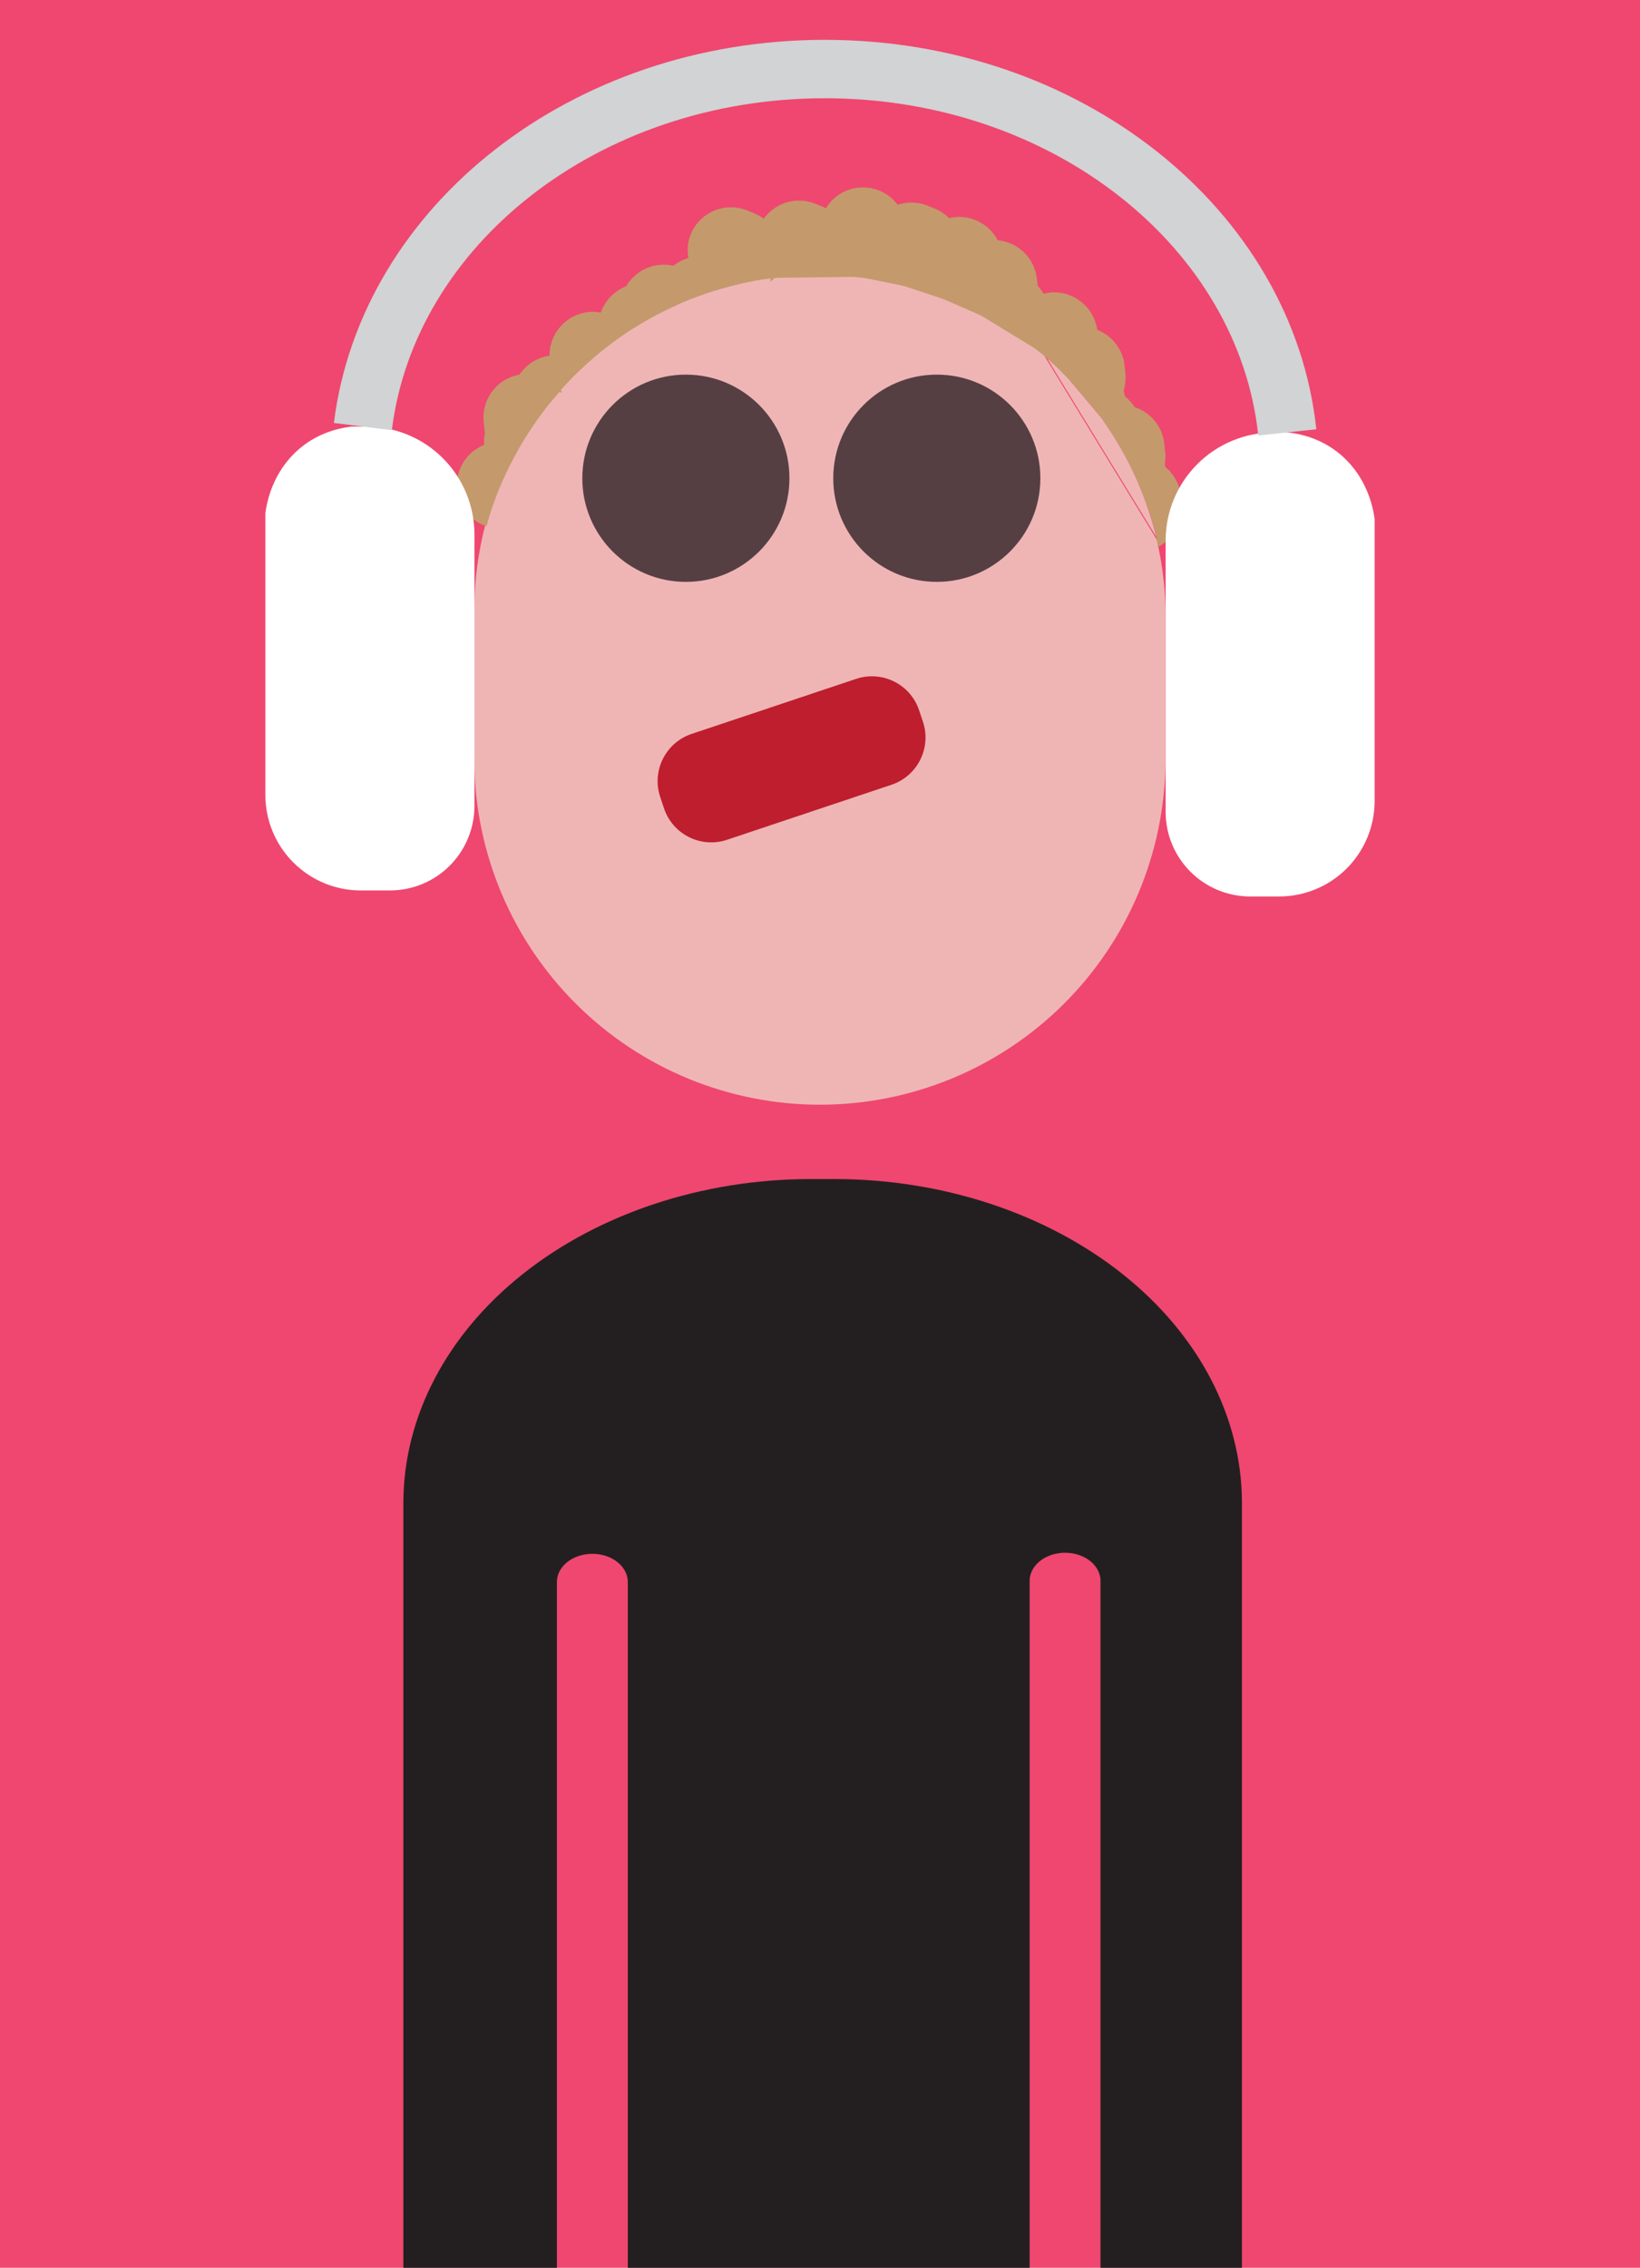 <svg viewBox="0 0 309 427" fill="none" xmlns="http://www.w3.org/2000/svg">
    <path d="M0 0H309V427H0V0Z" fill="#EF476F"/>
    <path d="M217.834 101.056L197.266 67.441C197.837 67.926 198.392 68.426 198.939 68.942C199.721 69.684 200.549 70.459 201.284 71.287L207.398 78.55C207.632 78.855 207.851 79.167 208.062 79.48C208.727 80.426 209.368 81.395 209.97 82.38C210.751 83.678 211.533 84.999 212.252 86.359C212.518 86.86 212.768 87.36 213.034 87.868C213.863 89.549 214.597 91.269 215.293 93.028C215.567 93.716 215.825 94.419 216.075 95.123C216.762 97.069 217.349 99.05 217.834 101.056Z" fill="#EFB5B5"/>
    <path d="M234 282.862V427H207.35V297.872C207.384 297.159 207.237 296.447 206.917 295.78C206.597 295.113 206.111 294.504 205.488 293.989C204.865 293.475 204.117 293.066 203.29 292.786C202.463 292.507 201.574 292.363 200.675 292.363C199.776 292.363 198.887 292.507 198.059 292.786C197.232 293.066 196.485 293.475 195.862 293.989C195.238 294.504 194.752 295.113 194.432 295.78C194.113 296.447 193.966 297.159 194 297.872V427H118.286V297.872C118.286 296.465 117.582 295.115 116.329 294.12C115.077 293.125 113.378 292.566 111.606 292.566C109.834 292.566 108.135 293.125 106.883 294.12C105.63 295.115 104.926 296.465 104.926 297.872V427H76V282.862C76.06 266.735 84.151 251.282 98.508 239.879C112.864 228.475 132.318 222.047 152.621 222H157.379C177.682 222.047 197.136 228.475 211.492 239.879C225.849 251.282 233.94 266.735 234 282.862Z" fill="#231F20"/>
    <path d="M219.6 114.854V143.599C219.412 160.745 212.469 177.125 200.278 189.183C188.087 201.242 171.632 208.005 154.484 208.005C137.337 208.005 120.882 201.242 108.691 189.183C96.5 177.125 89.556 160.745 89.369 143.599V114.854C89.378 109.503 90.058 104.174 91.393 98.992C91.487 98.632 91.581 98.281 91.683 97.921C92.437 95.145 93.385 92.426 94.52 89.783L94.919 88.876C95.154 88.321 95.412 87.774 95.701 87.227C95.849 86.906 96.006 86.594 96.162 86.281C96.576 85.452 97.006 84.639 97.46 83.834C97.624 83.521 97.796 83.209 97.976 82.904C98.351 82.263 98.757 81.629 99.133 81.004C99.281 80.746 99.445 80.488 99.609 80.222C100.595 78.659 101.642 77.205 102.737 75.766C102.948 75.485 103.167 75.204 103.385 74.93C103.925 74.242 104.48 73.578 105.058 72.921C105.067 72.9 105.08 72.881 105.097 72.866L105.363 72.561L105.574 72.319C106.351 71.443 107.151 70.591 107.974 69.763C108.092 69.638 108.209 69.512 108.334 69.395C108.67 69.059 109.014 68.731 109.358 68.41L110.038 67.777C111.044 66.839 112.086 65.942 113.165 65.088L113.47 64.838C114.291 64.173 115.135 63.524 115.995 62.907C116.308 62.672 116.628 62.445 116.949 62.219L117.394 61.914L117.754 61.664L117.887 61.578L118.481 61.187C119.044 60.812 119.614 60.452 120.193 60.1C120.474 59.92 120.764 59.748 121.045 59.584C121.991 59.021 122.945 58.49 123.922 57.982L124.047 57.911C125.089 57.39 126.132 56.869 127.174 56.348L127.815 56.066C128.308 55.84 128.8 55.636 129.3 55.433L129.425 55.378C130.364 54.995 131.317 54.597 132.279 54.292L132.717 54.135L133.186 53.979L133.694 53.815C133.96 53.721 134.233 53.635 134.476 53.557C134.945 53.406 135.414 53.265 135.883 53.135L136.477 52.971C137.259 52.736 138.111 52.525 138.947 52.345L139.463 52.22C141.027 51.861 142.676 51.556 144.31 51.321L144.99 51.227H145.123H145.303H145.373H145.701L146.397 51.149C147.241 51.047 148.101 50.969 148.961 50.915H149.477C149.806 50.915 150.142 50.868 150.478 50.86H150.595C151.205 50.86 151.815 50.805 152.432 50.805C152.492 50.801 152.552 50.801 152.612 50.805C152.894 50.805 153.191 50.805 153.48 50.805H155.293C155.856 50.805 156.427 50.805 156.99 50.805C157.279 50.805 157.576 50.805 157.865 50.805H158.608H158.718C159.57 50.844 160.414 50.915 161.258 50.993H161.391C161.594 50.993 161.79 50.993 161.993 51.047H162.259C163.267 51.149 164.268 51.29 165.261 51.446C165.745 51.517 166.222 51.603 166.699 51.688H166.746H166.863L167.059 51.728L167.637 51.837H167.708C169.521 52.189 171.304 52.619 173.055 53.135H173.149L173.688 53.299C173.962 53.377 174.22 53.455 174.47 53.549C175.064 53.737 175.658 53.924 176.244 54.128C176.831 54.331 177.558 54.605 178.207 54.855L178.308 54.894C178.574 54.987 178.824 55.089 179.09 55.206C179.154 55.226 179.216 55.25 179.278 55.277C180.012 55.574 180.739 55.886 181.459 56.207L181.787 56.363L182.569 56.739L183.092 56.989L184.359 57.622C185.422 58.161 186.477 58.74 187.486 59.35L187.885 59.584L188.119 59.725L188.416 59.905C189.042 60.28 189.651 60.687 190.261 61.069L190.433 61.187C190.715 61.367 190.988 61.546 191.262 61.742C192.502 62.586 193.714 63.477 194.897 64.415C195.116 64.58 195.327 64.759 195.546 64.939L195.624 65.072L195.952 65.612L196.21 66.026L196.992 67.347L217.56 100.962L217.974 101.642L218.185 102.698C219.048 106.694 219.522 110.766 219.6 114.854Z" fill="#EFB5B5"/>
    <path d="M97.945 84.076C97.311 85.179 96.702 86.304 96.131 87.454C95.701 88.306 95.287 89.173 94.911 90.049C93.591 92.974 92.504 95.998 91.659 99.094C90.076 98.567 88.692 97.567 87.694 96.229C86.696 94.892 86.132 93.28 86.078 91.612C86.025 89.944 86.484 88.299 87.394 86.9C88.303 85.501 89.62 84.415 91.167 83.787C91.444 83.671 91.728 83.574 92.019 83.498C93.996 82.932 96.114 83.139 97.945 84.076Z" fill="#C49A6C"/>
    <path d="M103.386 76.118C102.027 77.816 100.756 79.582 99.579 81.411C99.016 82.286 98.469 83.177 97.945 84.076C97.311 85.179 96.702 86.304 96.131 87.454C95.701 88.306 95.287 89.173 94.912 90.049C94.415 89.735 93.956 89.365 93.543 88.947C92.169 87.563 91.337 85.733 91.198 83.787C91.198 83.592 91.198 83.388 91.198 83.185C91.198 82.585 91.266 81.987 91.401 81.403C91.705 80.076 92.335 78.845 93.233 77.821C94.13 76.798 95.269 76.014 96.545 75.54C97.667 75.122 98.867 74.959 100.06 75.062C101.252 75.164 102.407 75.531 103.44 76.134L103.386 76.118Z" fill="#C49A6C"/>
    <path d="M105.934 73.89C105.833 73.749 105.731 73.609 105.614 73.468C106.494 72.468 107.414 71.493 108.373 70.544C108.928 69.989 109.499 69.442 110.077 68.926C109.318 68.251 108.441 67.722 107.49 67.363C106.829 67.122 106.141 66.965 105.442 66.894C105.184 66.894 104.91 66.894 104.66 66.894C104.286 66.892 103.912 66.918 103.542 66.972C101.592 67.248 99.807 68.219 98.515 69.705C97.222 71.191 96.509 73.093 96.506 75.063C96.506 75.235 96.506 75.399 96.506 75.571C96.623 77.551 97.457 79.421 98.852 80.832C99.073 81.055 99.308 81.264 99.555 81.458C100.733 79.629 102.003 77.863 103.362 76.165C104.003 75.383 104.66 74.602 105.348 73.82L105.934 73.89Z" fill="#C49A6C"/>
    <path d="M116.956 63.368C115.768 64.205 114.611 65.073 113.478 65.987C112.344 66.902 111.179 67.895 110.077 68.927C109.498 69.442 108.928 69.99 108.373 70.545C107.86 69.555 107.559 68.468 107.489 67.355C107.489 67.183 107.489 67.019 107.489 66.847C107.485 65.773 107.697 64.71 108.115 63.72C108.563 62.623 109.243 61.637 110.108 60.827C110.972 60.017 112.002 59.404 113.126 59.03C113.306 58.967 113.485 58.92 113.665 58.873C114.314 58.706 114.981 58.622 115.651 58.623C116.075 58.623 116.498 58.654 116.917 58.717C118.456 58.965 119.893 59.645 121.06 60.679C120.193 61.187 119.333 61.727 118.496 62.242L116.956 63.368Z" fill="#C49A6C"/>
    <path d="M116.957 63.368C115.769 64.204 114.612 65.072 113.478 65.987C113.188 65.274 113.001 64.524 112.923 63.759L112.782 62.344C112.779 62.305 112.779 62.266 112.782 62.227C112.685 61.172 112.799 60.109 113.119 59.1C113.119 59.014 113.173 58.928 113.205 58.842C113.597 57.723 114.228 56.703 115.052 55.852C115.877 55 116.876 54.337 117.981 53.909C119.986 53.14 122.212 53.191 124.18 54.05C125.705 54.719 126.989 55.837 127.862 57.255C126.575 57.818 125.309 58.425 124.063 59.076C123.047 59.608 122.046 60.163 121.061 60.749C120.076 61.336 119.333 61.797 118.497 62.313L116.957 63.368Z" fill="#C49A6C"/>
    <path d="M139.564 53.377C138.556 53.596 137.563 53.846 136.578 54.159C135.906 54.339 135.241 54.534 134.577 54.745C134.295 54.831 134.014 54.917 133.733 55.019L132.755 55.34C131.645 55.723 130.543 56.121 129.464 56.583C128.925 56.801 128.385 57.028 127.854 57.27C126.567 57.833 125.3 58.441 124.055 59.092C124.055 58.951 124.055 58.81 124 58.67L123.851 57.255C123.743 56.181 123.852 55.096 124.172 54.065C124.651 52.481 125.6 51.08 126.892 50.047C128.112 49.066 129.588 48.458 131.145 48.296H131.559C132.777 48.234 133.993 48.448 135.116 48.921C135.367 49.029 135.613 49.149 135.851 49.281C137.527 50.174 138.839 51.623 139.564 53.377Z" fill="#C49A6C"/>
    <path d="M145.139 52.377C143.252 52.627 141.394 52.961 139.565 53.378C138.556 53.597 137.563 53.847 136.578 54.16C135.906 54.339 135.242 54.535 134.577 54.746C134.296 54.832 134.014 54.918 133.733 55.019C133.717 54.79 133.717 54.56 133.733 54.331C133.816 52.833 134.314 51.388 135.171 50.157C135.387 49.831 135.627 49.523 135.891 49.234C137.209 47.771 139.015 46.837 140.972 46.608H141.097C141.542 46.573 141.989 46.573 142.434 46.608C143.876 46.7 145.267 47.172 146.468 47.976C146.724 48.148 146.97 48.336 147.202 48.539C148.299 49.466 149.133 50.666 149.618 52.017C148.352 52.088 147.085 52.205 145.842 52.361L145.709 52.557C145.647 52.635 145.584 52.721 145.514 52.799L145.139 52.377Z" fill="#C49A6C"/>
    <path d="M161.492 52.119L161.43 51.478C161.289 50.067 160.776 48.718 159.944 47.569C159.308 46.682 158.503 45.931 157.574 45.358C156.646 44.785 155.612 44.402 154.535 44.231C153.917 44.133 153.29 44.109 152.666 44.161H152.471C151.864 44.221 151.266 44.353 150.689 44.552C149.326 45.007 148.109 45.816 147.163 46.897C146.899 47.2 146.656 47.522 146.436 47.858C145.746 48.934 145.32 50.159 145.193 51.431C145.168 51.62 145.155 51.811 145.154 52.002C145.154 52.111 145.154 52.221 145.154 52.322L161.492 52.119Z" fill="#C49A6C"/>
    <path d="M165.37 52.603C165.855 52.674 166.332 52.76 166.809 52.846C166.878 52.534 166.928 52.218 166.957 51.9C166.957 51.642 166.957 51.384 166.957 51.118C166.957 50.839 166.941 50.559 166.91 50.282L166.77 48.867C166.56 46.782 165.551 44.861 163.955 43.504C162.386 42.155 160.363 41.454 158.296 41.541C158.139 41.541 157.975 41.541 157.819 41.541C155.828 41.75 153.982 42.678 152.628 44.153C152.194 44.629 151.816 45.153 151.502 45.716C150.694 47.165 150.35 48.827 150.517 50.477L150.658 51.861C151.268 51.861 151.877 51.806 152.495 51.806C152.839 51.806 153.191 51.806 153.543 51.806H155.356C156.216 51.806 157.076 51.806 157.928 51.861H158.671L165.37 52.603Z" fill="#C49A6C"/>
    <path d="M162.095 52.173C162.305 50.745 162.888 49.397 163.783 48.264C164.431 47.453 165.227 46.771 166.129 46.255C167.594 45.405 169.29 45.038 170.975 45.208H171.186C171.895 45.295 172.589 45.476 173.25 45.747C174.5 46.254 175.605 47.059 176.471 48.093C177.511 49.334 178.154 50.859 178.316 52.47L178.363 52.892L178.465 53.885C178.493 54.16 178.506 54.437 178.504 54.714C178.503 55.157 178.466 55.598 178.394 56.035C177.164 55.561 175.919 55.126 174.657 54.73L162.095 52.173Z" fill="#C49A6C"/>
    <path d="M182.756 57.974C183.718 56.599 184.231 54.961 184.226 53.283V53.151C184.225 52.918 184.212 52.686 184.187 52.455L184.039 51.04C183.883 49.502 183.292 48.04 182.334 46.826L182.092 46.529C181.781 46.171 181.441 45.839 181.076 45.536C179.397 44.174 177.247 43.53 175.095 43.746C174.859 43.768 174.624 43.802 174.392 43.848C173.233 44.067 172.137 44.537 171.179 45.224L170.952 45.395C170.039 46.099 169.285 46.986 168.738 48.001C168.191 49.015 167.864 50.133 167.778 51.282C167.735 51.753 167.735 52.226 167.778 52.697V53.002L182.756 57.974Z" fill="#C49A6C"/>
    <path d="M188.119 60.843C188.502 60.304 188.82 59.721 189.065 59.107C189.442 58.157 189.635 57.143 189.636 56.121C189.635 55.842 189.62 55.562 189.589 55.284L189.448 53.87C189.373 53.146 189.202 52.437 188.94 51.759C188.869 51.579 188.799 51.407 188.721 51.235C188.154 50.036 187.306 48.991 186.248 48.191C185.19 47.391 183.955 46.858 182.647 46.638C182.467 46.638 182.279 46.584 182.092 46.568C181.782 46.548 181.471 46.548 181.161 46.568C180.94 46.556 180.718 46.556 180.497 46.568C179.035 46.711 177.64 47.252 176.463 48.132C174.773 49.395 173.631 51.258 173.274 53.338C173.22 53.661 173.186 53.988 173.172 54.315L188.119 60.843Z" fill="#C49A6C"/>
    <path d="M181.623 57.45C182.03 55.796 182.939 54.307 184.226 53.19C185.486 52.09 187.057 51.407 188.721 51.235H189.002C190.526 51.138 192.046 51.468 193.393 52.188C194.739 52.907 195.858 53.988 196.624 55.308C197.065 56.068 197.379 56.895 197.555 57.755C197.609 58.021 197.648 58.287 197.68 58.537L197.82 59.952C197.851 60.23 197.867 60.509 197.867 60.788C197.868 62.123 197.538 63.436 196.906 64.611C196.596 65.188 196.218 65.726 195.78 66.214C195.561 66.034 195.35 65.854 195.131 65.69L181.623 57.45Z" fill="#C49A6C"/>
    <path d="M202.73 66.682C202.73 66.933 202.73 67.183 202.691 67.464C202.565 68.837 202.092 70.155 201.315 71.295C200.534 70.513 199.752 69.731 198.97 68.949C198.423 68.433 197.868 67.933 197.297 67.448C196.961 67.151 196.617 66.862 196.273 66.581L195.82 66.213C195.601 66.034 195.39 65.854 195.171 65.689L189.503 61.781L187.994 60.741L187.752 60.577C187.946 60.303 188.158 60.042 188.385 59.795C188.606 59.545 188.844 59.31 189.097 59.092C190.228 58.099 191.614 57.444 193.099 57.2C193.271 57.2 193.443 57.145 193.623 57.129C194.166 57.079 194.713 57.079 195.257 57.129C196.064 57.206 196.855 57.406 197.602 57.724C199.475 58.512 200.989 59.966 201.855 61.804C202.221 62.576 202.459 63.403 202.558 64.251V64.431L202.707 65.846C202.731 66.124 202.738 66.403 202.73 66.682Z" fill="#C49A6C"/>
    <path d="M208.523 73.507C208.523 74.744 208.237 75.965 207.686 77.072C207.521 77.423 207.328 77.761 207.108 78.081L206.764 77.612C205.721 76.204 204.611 74.847 203.433 73.539C202.996 73.046 202.55 72.554 202.097 72.077C201.847 71.803 201.581 71.53 201.315 71.295C200.533 70.513 199.751 69.731 198.97 68.95C198.422 68.434 197.867 67.933 197.297 67.449C196.961 67.152 196.617 66.862 196.273 66.581L195.819 66.214C195.6 66.034 195.389 65.854 195.17 65.69C195.403 65.504 195.645 65.332 195.897 65.174C196.231 64.959 196.581 64.771 196.945 64.611C197.199 64.499 197.461 64.402 197.727 64.322C198.28 64.138 198.851 64.015 199.431 63.954C200.483 63.847 201.546 63.951 202.558 64.259C204.152 64.732 205.564 65.678 206.607 66.972C207.599 68.199 208.213 69.687 208.374 71.256L208.515 72.671V72.952C208.515 73.14 208.523 73.328 208.523 73.507Z" fill="#C49A6C"/>
    <path d="M212.072 76.939C212.071 77.576 211.997 78.21 211.853 78.831C211.536 80.141 210.899 81.352 210 82.356C209.398 81.371 208.757 80.402 208.093 79.456C207.882 79.144 207.663 78.831 207.428 78.526L201.315 71.263C200.533 70.482 199.751 69.7 198.97 68.918C200.069 68.099 201.362 67.576 202.722 67.402H202.964C204.095 67.286 205.238 67.409 206.318 67.761C206.7 67.881 207.071 68.033 207.428 68.215C208.491 68.744 209.425 69.497 210.168 70.423C210.91 71.349 211.442 72.425 211.728 73.577C211.809 73.891 211.867 74.209 211.9 74.531V74.695L212.041 76.11C212.041 76.165 212.041 76.22 212.041 76.275C212.064 76.493 212.072 76.736 212.072 76.939Z" fill="#C49A6C"/>
    <path d="M215.16 82.38C215.158 83.66 214.855 84.921 214.276 86.062C213.95 86.707 213.54 87.307 213.057 87.844C212.807 87.336 212.557 86.836 212.275 86.336C211.564 84.975 210.805 83.654 209.992 82.357C209.391 81.372 208.749 80.402 208.085 79.456C207.874 79.144 207.655 78.831 207.421 78.526L207.1 78.081L206.756 77.611C205.714 76.204 204.604 74.847 203.426 73.538C204.243 73.162 205.118 72.925 206.013 72.835C206.841 72.752 207.676 72.791 208.492 72.952C209.555 73.179 210.565 73.612 211.462 74.227L211.861 74.531C213.485 75.8 214.571 77.634 214.902 79.667C214.902 79.824 214.949 79.972 214.964 80.129L215.105 81.544C215.139 81.821 215.157 82.1 215.16 82.38Z" fill="#C49A6C"/>
    <path d="M219.6 88.391C219.597 89.711 219.275 91.01 218.661 92.178C218.047 93.346 217.159 94.348 216.074 95.099C215.832 94.395 215.574 93.692 215.292 93.004C214.62 91.245 213.862 89.525 213.033 87.844C212.783 87.336 212.533 86.836 212.251 86.335C211.54 84.975 210.782 83.654 209.969 82.356C209.367 81.371 208.726 80.402 208.061 79.456C208.808 79.137 209.599 78.932 210.406 78.846C210.869 78.803 211.335 78.803 211.798 78.846C212.863 78.913 213.903 79.198 214.854 79.683C216.092 80.292 217.155 81.206 217.944 82.338C218.733 83.47 219.222 84.783 219.365 86.156L219.459 87.07L219.506 87.563C219.506 87.695 219.506 87.821 219.545 87.954C219.584 88.086 219.6 88.243 219.6 88.391Z" fill="#C49A6C"/>
    <path d="M222.727 95.646C222.724 96.873 222.444 98.083 221.91 99.187C221.375 100.291 220.599 101.261 219.639 102.025C219.283 102.322 218.898 102.584 218.49 102.807L218.279 102.924C218.146 102.306 218.013 101.681 217.865 101.071C217.383 99.057 216.799 97.069 216.114 95.114C215.871 94.411 215.613 93.707 215.332 93.019C214.66 91.26 213.901 89.54 213.073 87.86C212.823 87.352 212.572 86.851 212.291 86.351C212.709 86.241 213.135 86.162 213.565 86.117C213.808 86.117 214.042 86.077 214.277 86.077C216.12 86.052 217.916 86.653 219.374 87.782L219.6 87.961C220.826 88.985 221.728 90.343 222.196 91.87C222.352 92.379 222.457 92.903 222.508 93.434L222.649 94.849C222.689 95.113 222.715 95.379 222.727 95.646Z" fill="#C49A6C"/>
    <path d="M219.6 85.82C219.601 86.233 219.57 86.646 219.507 87.055C219.465 87.295 219.418 87.529 219.366 87.759C219.087 88.865 218.582 89.902 217.882 90.803C217.183 91.705 216.304 92.452 215.301 92.996C214.629 91.237 213.87 89.517 213.042 87.837C212.791 87.329 212.541 86.828 212.26 86.328C211.548 84.968 210.79 83.647 209.977 82.349C209.375 81.364 208.734 80.394 208.07 79.449C207.859 79.136 207.64 78.823 207.405 78.518L207.085 78.073L206.741 77.604C207.034 77.4 207.342 77.219 207.663 77.064C208.466 76.663 209.33 76.398 210.22 76.282H210.438C210.958 76.229 211.482 76.229 212.002 76.282C212.584 76.335 213.158 76.453 213.714 76.634C215.23 77.116 216.573 78.029 217.578 79.262C218.583 80.495 219.207 81.994 219.374 83.576L219.515 84.991C219.558 85.266 219.587 85.542 219.6 85.82Z" fill="#C49A6C"/>
    <path d="M212.072 71.154C212.071 71.976 211.945 72.794 211.697 73.578C211.633 73.798 211.557 74.014 211.47 74.227C211.163 74.972 210.749 75.67 210.243 76.298C209.479 77.238 208.519 77.999 207.428 78.526L201.315 71.264C200.533 70.482 199.752 69.7 198.97 68.918C198.423 68.403 197.868 67.902 197.297 67.418C196.961 67.12 196.617 66.831 196.273 66.55C196.335 66.395 196.406 66.244 196.484 66.096C196.81 65.444 197.22 64.836 197.704 64.29C198.795 63.05 200.241 62.174 201.847 61.781C202.214 61.688 202.588 61.622 202.965 61.586C204.033 61.48 205.111 61.586 206.138 61.897C207.165 62.209 208.12 62.719 208.949 63.401C209.778 64.082 210.465 64.92 210.97 65.866C211.475 66.813 211.789 67.85 211.892 68.918L212.033 70.333C212.061 70.606 212.074 70.88 212.072 71.154Z" fill="#C49A6C"/>
    <path d="M206.92 64.618C206.918 65.413 206.8 66.203 206.568 66.964C206.491 67.23 206.397 67.491 206.287 67.745C205.481 69.659 203.986 71.199 202.097 72.061C201.847 71.787 201.581 71.513 201.315 71.279C200.533 70.497 199.751 69.715 198.97 68.934C198.423 68.418 197.867 67.917 197.297 67.433C196.961 67.136 196.617 66.846 196.273 66.565L195.819 66.198C195.6 66.018 195.389 65.838 195.17 65.674L190.527 62.328C190.563 61.977 190.623 61.63 190.707 61.288C191.091 59.727 191.922 58.311 193.099 57.215C193.818 56.545 194.656 56.015 195.569 55.652C195.924 55.504 196.29 55.384 196.664 55.292C197.041 55.196 197.425 55.128 197.813 55.089C199.921 54.881 202.027 55.498 203.69 56.81C205.353 58.121 206.444 60.026 206.733 62.125C206.733 62.211 206.733 62.297 206.733 62.383L206.881 63.797C206.909 64.07 206.922 64.344 206.92 64.618Z" fill="#C49A6C"/>
    <path d="M179.442 56.52C179.373 56.221 179.323 55.918 179.293 55.613L179.145 54.19C179.075 53.492 179.096 52.788 179.207 52.095C179.445 50.612 180.086 49.222 181.06 48.077C181.442 47.63 181.869 47.224 182.334 46.865C182.436 46.787 182.538 46.709 182.647 46.639C183.773 45.856 185.081 45.374 186.446 45.239C186.966 45.187 187.49 45.187 188.01 45.239C189.884 45.42 191.638 46.241 192.978 47.564C194.318 48.887 195.161 50.63 195.366 52.502L195.499 53.768V53.917C195.515 54.193 195.515 54.469 195.499 54.745C195.499 55.035 195.483 55.325 195.452 55.613C195.401 56.12 195.296 56.621 195.139 57.106C194.791 58.267 194.189 59.336 193.378 60.236C192.567 61.136 191.567 61.845 190.449 62.313L179.442 56.52Z" fill="#C49A6C"/>
    <path d="M173.836 54.542C173.613 54.166 173.423 53.771 173.266 53.362C173.003 52.684 172.832 51.974 172.758 51.251L172.617 49.836C172.472 48.461 172.685 47.071 173.234 45.802C173.525 45.113 173.912 44.468 174.384 43.887C175.506 42.486 177.063 41.499 178.808 41.081C179.17 40.988 179.539 40.922 179.911 40.885C181.535 40.722 183.172 41.049 184.61 41.824C186.047 42.598 187.22 43.785 187.978 45.232C188.459 46.148 188.759 47.149 188.862 48.179L189.01 49.594C189.039 49.869 189.052 50.146 189.049 50.422C189.049 50.688 189.049 50.954 189.01 51.204C188.971 51.454 188.971 51.572 188.94 51.751C188.685 53.248 188.022 54.644 187.023 55.786C186.024 56.929 184.729 57.773 183.28 58.224L173.836 54.542Z" fill="#C49A6C"/>
    <path d="M166.855 52.853C165.37 51.727 164.305 50.137 163.83 48.335C163.408 46.748 163.481 45.071 164.041 43.527C164.08 43.418 164.119 43.308 164.166 43.207C164.99 41.206 166.573 39.614 168.568 38.778C170.564 37.941 172.809 37.929 174.813 38.743L176.134 39.282C177.159 39.699 178.085 40.325 178.855 41.119C180.057 42.346 180.847 43.918 181.114 45.614C181.163 45.933 181.191 46.254 181.2 46.576C181.2 46.67 181.2 46.771 181.2 46.865C181.201 47.284 181.167 47.703 181.099 48.116C181.003 48.742 180.833 49.353 180.59 49.938C180.265 50.738 179.811 51.48 179.246 52.134C178.985 52.446 178.697 52.733 178.386 52.994C177.328 53.913 176.052 54.545 174.68 54.831L166.855 52.853Z" fill="#C49A6C"/>
    <path d="M160.023 46.498C160.025 46.859 159.999 47.219 159.945 47.577C159.856 48.261 159.677 48.932 159.414 49.57C159.117 50.302 158.711 50.985 158.21 51.595C158.136 51.694 158.055 51.788 157.967 51.876C157.115 51.876 156.255 51.822 155.395 51.822H153.582C153.23 51.822 152.878 51.822 152.534 51.822C151.917 51.822 151.307 51.822 150.697 51.876C150.322 51.876 149.915 51.876 149.579 51.939C148.313 52.009 147.046 52.126 145.803 52.283L145.671 52.478C145.602 52.43 145.537 52.378 145.475 52.322L145.397 52.259C145.309 52.198 145.228 52.127 145.155 52.048C143.832 50.885 142.921 49.324 142.559 47.6C142.483 47.25 142.431 46.894 142.403 46.537C142.266 44.678 142.768 42.827 143.826 41.291L143.919 41.158C144.996 39.674 146.539 38.593 148.302 38.089C150.065 37.584 151.946 37.685 153.644 38.376L154.958 38.915C155.198 39.014 155.433 39.127 155.661 39.251C156.715 39.794 157.632 40.569 158.343 41.518C159.436 42.948 160.026 44.698 160.023 46.498Z" fill="#C49A6C"/>
    <path d="M145.177 53.096C145.287 52.978 145.381 52.861 145.475 52.744C145.545 52.666 145.607 52.58 145.67 52.502L145.803 52.306C146.114 51.839 146.376 51.341 146.585 50.821C146.892 50.073 147.082 49.282 147.147 48.475C147.176 48.234 147.189 47.991 147.187 47.748C147.186 47.487 147.17 47.226 147.14 46.967C147.037 45.872 146.715 44.81 146.192 43.843C145.67 42.876 144.958 42.024 144.099 41.338L143.895 41.182C143.35 40.77 142.753 40.431 142.121 40.173L140.8 39.634C138.795 38.82 136.55 38.832 134.555 39.669C132.56 40.505 130.977 42.098 130.152 44.098C129.576 45.522 129.418 47.082 129.699 48.593C129.792 49.156 129.949 49.707 130.168 50.234C130.854 51.971 132.119 53.418 133.748 54.331C134.02 54.488 134.302 54.626 134.593 54.745C135.257 54.534 135.922 54.339 136.594 54.159C137.579 53.877 138.572 53.627 139.58 53.377C141.409 52.96 143.267 52.627 145.154 52.376L145.177 53.096Z" fill="#C49A6C"/>
    <path d="M145.138 52.376C143.252 52.626 141.394 52.96 139.564 53.377C138.556 53.596 137.563 53.846 136.578 54.158C135.766 52.971 135.28 51.59 135.171 50.156C135.136 49.729 135.136 49.3 135.171 48.874C135.23 48.011 135.428 47.164 135.757 46.364C135.82 46.216 135.882 46.067 135.96 45.919C136.67 44.45 137.803 43.228 139.212 42.407C140.622 41.587 142.244 41.206 143.872 41.314C143.971 41.307 144.07 41.307 144.169 41.314C144.938 41.392 145.691 41.581 146.405 41.877L147.726 42.417C148.882 42.889 149.913 43.626 150.735 44.566C151.057 44.928 151.343 45.321 151.588 45.739C152.708 47.559 153.065 49.747 152.58 51.829C151.963 51.829 151.353 51.829 150.743 51.884C150.368 51.884 149.962 51.884 149.625 51.946C148.359 52.017 147.093 52.134 145.85 52.29L145.717 52.486C145.654 52.564 145.592 52.65 145.521 52.728L145.138 52.376Z" fill="#C49A6C"/>
    <path d="M165.37 52.603C165.636 52.514 165.898 52.41 166.152 52.291C166.418 52.165 166.683 52.025 166.933 51.876C167.207 51.711 167.469 51.525 167.715 51.321C168.628 50.618 169.383 49.73 169.93 48.716C170.476 47.702 170.803 46.584 170.889 45.435C170.889 45.372 170.889 45.309 170.889 45.239C170.889 45.169 170.889 44.981 170.889 44.848C170.892 44.572 170.879 44.295 170.85 44.02L170.702 42.605C170.552 41.113 169.992 39.693 169.083 38.501C168.274 37.436 167.216 36.587 166.002 36.028C164.788 35.469 163.455 35.217 162.121 35.294C160.786 35.372 159.491 35.776 158.35 36.471C157.208 37.166 156.255 38.132 155.575 39.282C154.95 40.317 154.565 41.479 154.449 42.683C154.399 43.203 154.399 43.726 154.449 44.246L154.59 45.669C154.713 46.852 155.094 47.993 155.704 49.014C156.314 50.035 157.14 50.91 158.123 51.579L158.624 51.892L165.37 52.603Z" fill="#C49A6C"/>
    <path d="M145.139 52.377C143.252 52.627 141.394 52.96 139.565 53.377C138.557 53.596 137.564 53.846 136.579 54.159C135.907 54.339 135.242 54.534 134.578 54.745C134.296 54.831 134.015 54.917 133.733 55.019L132.756 55.339C131.646 55.722 130.544 56.121 129.465 56.582L129.418 56.215L129.27 54.792C129.148 53.611 129.289 52.418 129.684 51.298C129.813 50.932 129.97 50.577 130.153 50.235C130.72 49.127 131.534 48.164 132.531 47.42C133.528 46.676 134.683 46.171 135.907 45.943L136.563 45.849C138.064 45.693 139.579 45.964 140.933 46.631C141.51 46.906 142.053 47.247 142.551 47.647C143.794 48.664 144.71 50.023 145.186 51.556C145.269 51.812 145.337 52.073 145.389 52.337C145.393 52.361 145.393 52.385 145.389 52.408C145.42 52.537 145.444 52.667 145.46 52.799L145.139 52.377Z" fill="#C49A6C"/>
    <path d="M117.762 62.813C117.458 62.162 117.245 61.473 117.128 60.764C117.128 60.585 117.066 60.405 117.05 60.217L116.909 58.802C116.739 57.105 117.111 55.397 117.973 53.924C118.619 52.802 119.524 51.851 120.611 51.148C121.699 50.445 122.938 50.011 124.227 49.883C126.162 49.675 128.107 50.178 129.699 51.298C131.123 52.287 132.198 53.702 132.771 55.339C131.661 55.722 130.559 56.121 129.48 56.582C128.941 56.801 128.401 57.028 127.87 57.27C126.582 57.833 125.316 58.44 124.07 59.092C123.054 59.623 122.053 60.178 121.068 60.764C120.083 61.351 119.341 61.812 118.504 62.328L117.762 62.813Z" fill="#C49A6C"/>
    <path d="M116.957 63.368C115.769 64.204 114.612 65.072 113.478 65.987C112.345 66.901 111.18 67.894 110.077 68.926C109.499 69.442 108.928 69.989 108.373 70.544C107.42 71.493 106.5 72.467 105.614 73.468C105.731 73.609 105.833 73.749 105.934 73.89C105.809 73.765 105.692 73.632 105.582 73.499C105.473 73.366 105.301 73.147 105.168 72.96L104.988 72.702C104.292 71.622 103.86 70.392 103.73 69.114L103.589 67.699C103.557 67.439 103.541 67.178 103.542 66.917C103.538 64.892 104.285 62.937 105.638 61.43C106.99 59.923 108.853 58.97 110.867 58.755C111.65 58.673 112.44 58.708 113.212 58.857L113.666 58.959C114.955 59.279 116.147 59.909 117.137 60.796C117.657 61.255 118.114 61.781 118.497 62.359L116.957 63.368Z" fill="#C49A6C"/>
    <path d="M105.934 73.89C105.832 73.749 105.731 73.609 105.613 73.468C105.475 73.29 105.326 73.12 105.168 72.96L105.019 72.811C104.162 71.955 103.126 71.301 101.985 70.895C100.843 70.49 99.626 70.343 98.421 70.466C98.226 70.466 98.038 70.513 97.851 70.544C95.819 70.904 93.997 72.019 92.751 73.663C91.504 75.308 90.925 77.363 91.128 79.417L91.276 80.832C91.276 81.028 91.323 81.223 91.362 81.418C91.486 82.145 91.713 82.85 92.034 83.513C92.888 85.282 94.347 86.685 96.147 87.469C96.717 86.32 97.327 85.194 97.96 84.092C98.484 83.193 99.031 82.302 99.594 81.426C100.771 79.598 102.042 77.832 103.401 76.134C104.042 75.352 104.699 74.57 105.387 73.789L105.934 73.89Z" fill="#C49A6C"/>
    <path d="M176.51 109.561C187.286 109.561 196.022 100.825 196.022 90.049C196.022 79.273 187.286 70.537 176.51 70.537C165.734 70.537 156.998 79.273 156.998 90.049C156.998 100.825 165.734 109.561 176.51 109.561Z" fill="#563F43"/>
    <path d="M129.23 109.561C140.006 109.561 148.742 100.825 148.742 90.049C148.742 79.273 140.006 70.537 129.23 70.537C118.453 70.537 109.717 79.273 109.717 90.049C109.717 100.825 118.453 109.561 129.23 109.561Z" fill="#563F43"/>
    <path d="M173.893 135.888L173.177 133.745C171.534 128.832 166.218 126.181 161.305 127.824L130.315 138.187C125.401 139.83 122.75 145.145 124.393 150.059L125.11 152.201C126.753 157.115 132.068 159.766 136.981 158.123L167.972 147.76C172.885 146.117 175.536 140.802 173.893 135.888Z" fill="#BE1E2D"/>
    <path d="M69.075 80.316H66.284C56.903 81.411 51.133 88.376 50 96.6V149.759C50.021 154.507 51.919 159.055 55.28 162.409C58.641 165.763 63.193 167.651 67.941 167.661H73.523C77.728 167.651 81.759 165.976 84.733 163.002C87.707 160.028 89.382 155.997 89.392 151.792V100.618C89.386 95.233 87.243 90.07 83.434 86.264C79.624 82.458 74.46 80.319 69.075 80.316Z" fill="white"/>
    <path d="M239.926 81.427H242.716C252.097 82.521 257.867 89.487 259 97.711V150.869C258.986 155.618 257.094 160.168 253.737 163.526C250.38 166.884 245.831 168.778 241.083 168.795H235.493C231.289 168.781 227.261 167.104 224.288 164.131C221.315 161.158 219.638 157.13 219.624 152.925V101.752C219.634 96.369 221.775 91.209 225.58 87.4C229.384 83.591 234.542 81.443 239.926 81.427Z" fill="white"/>
    <path d="M68.371 80.316C73.062 42.472 110.234 13 155.403 13C201.003 13 238.464 43.043 242.545 81.411" stroke="#D1D3D4" stroke-width="11" stroke-miterlimit="10"/>
</svg>
